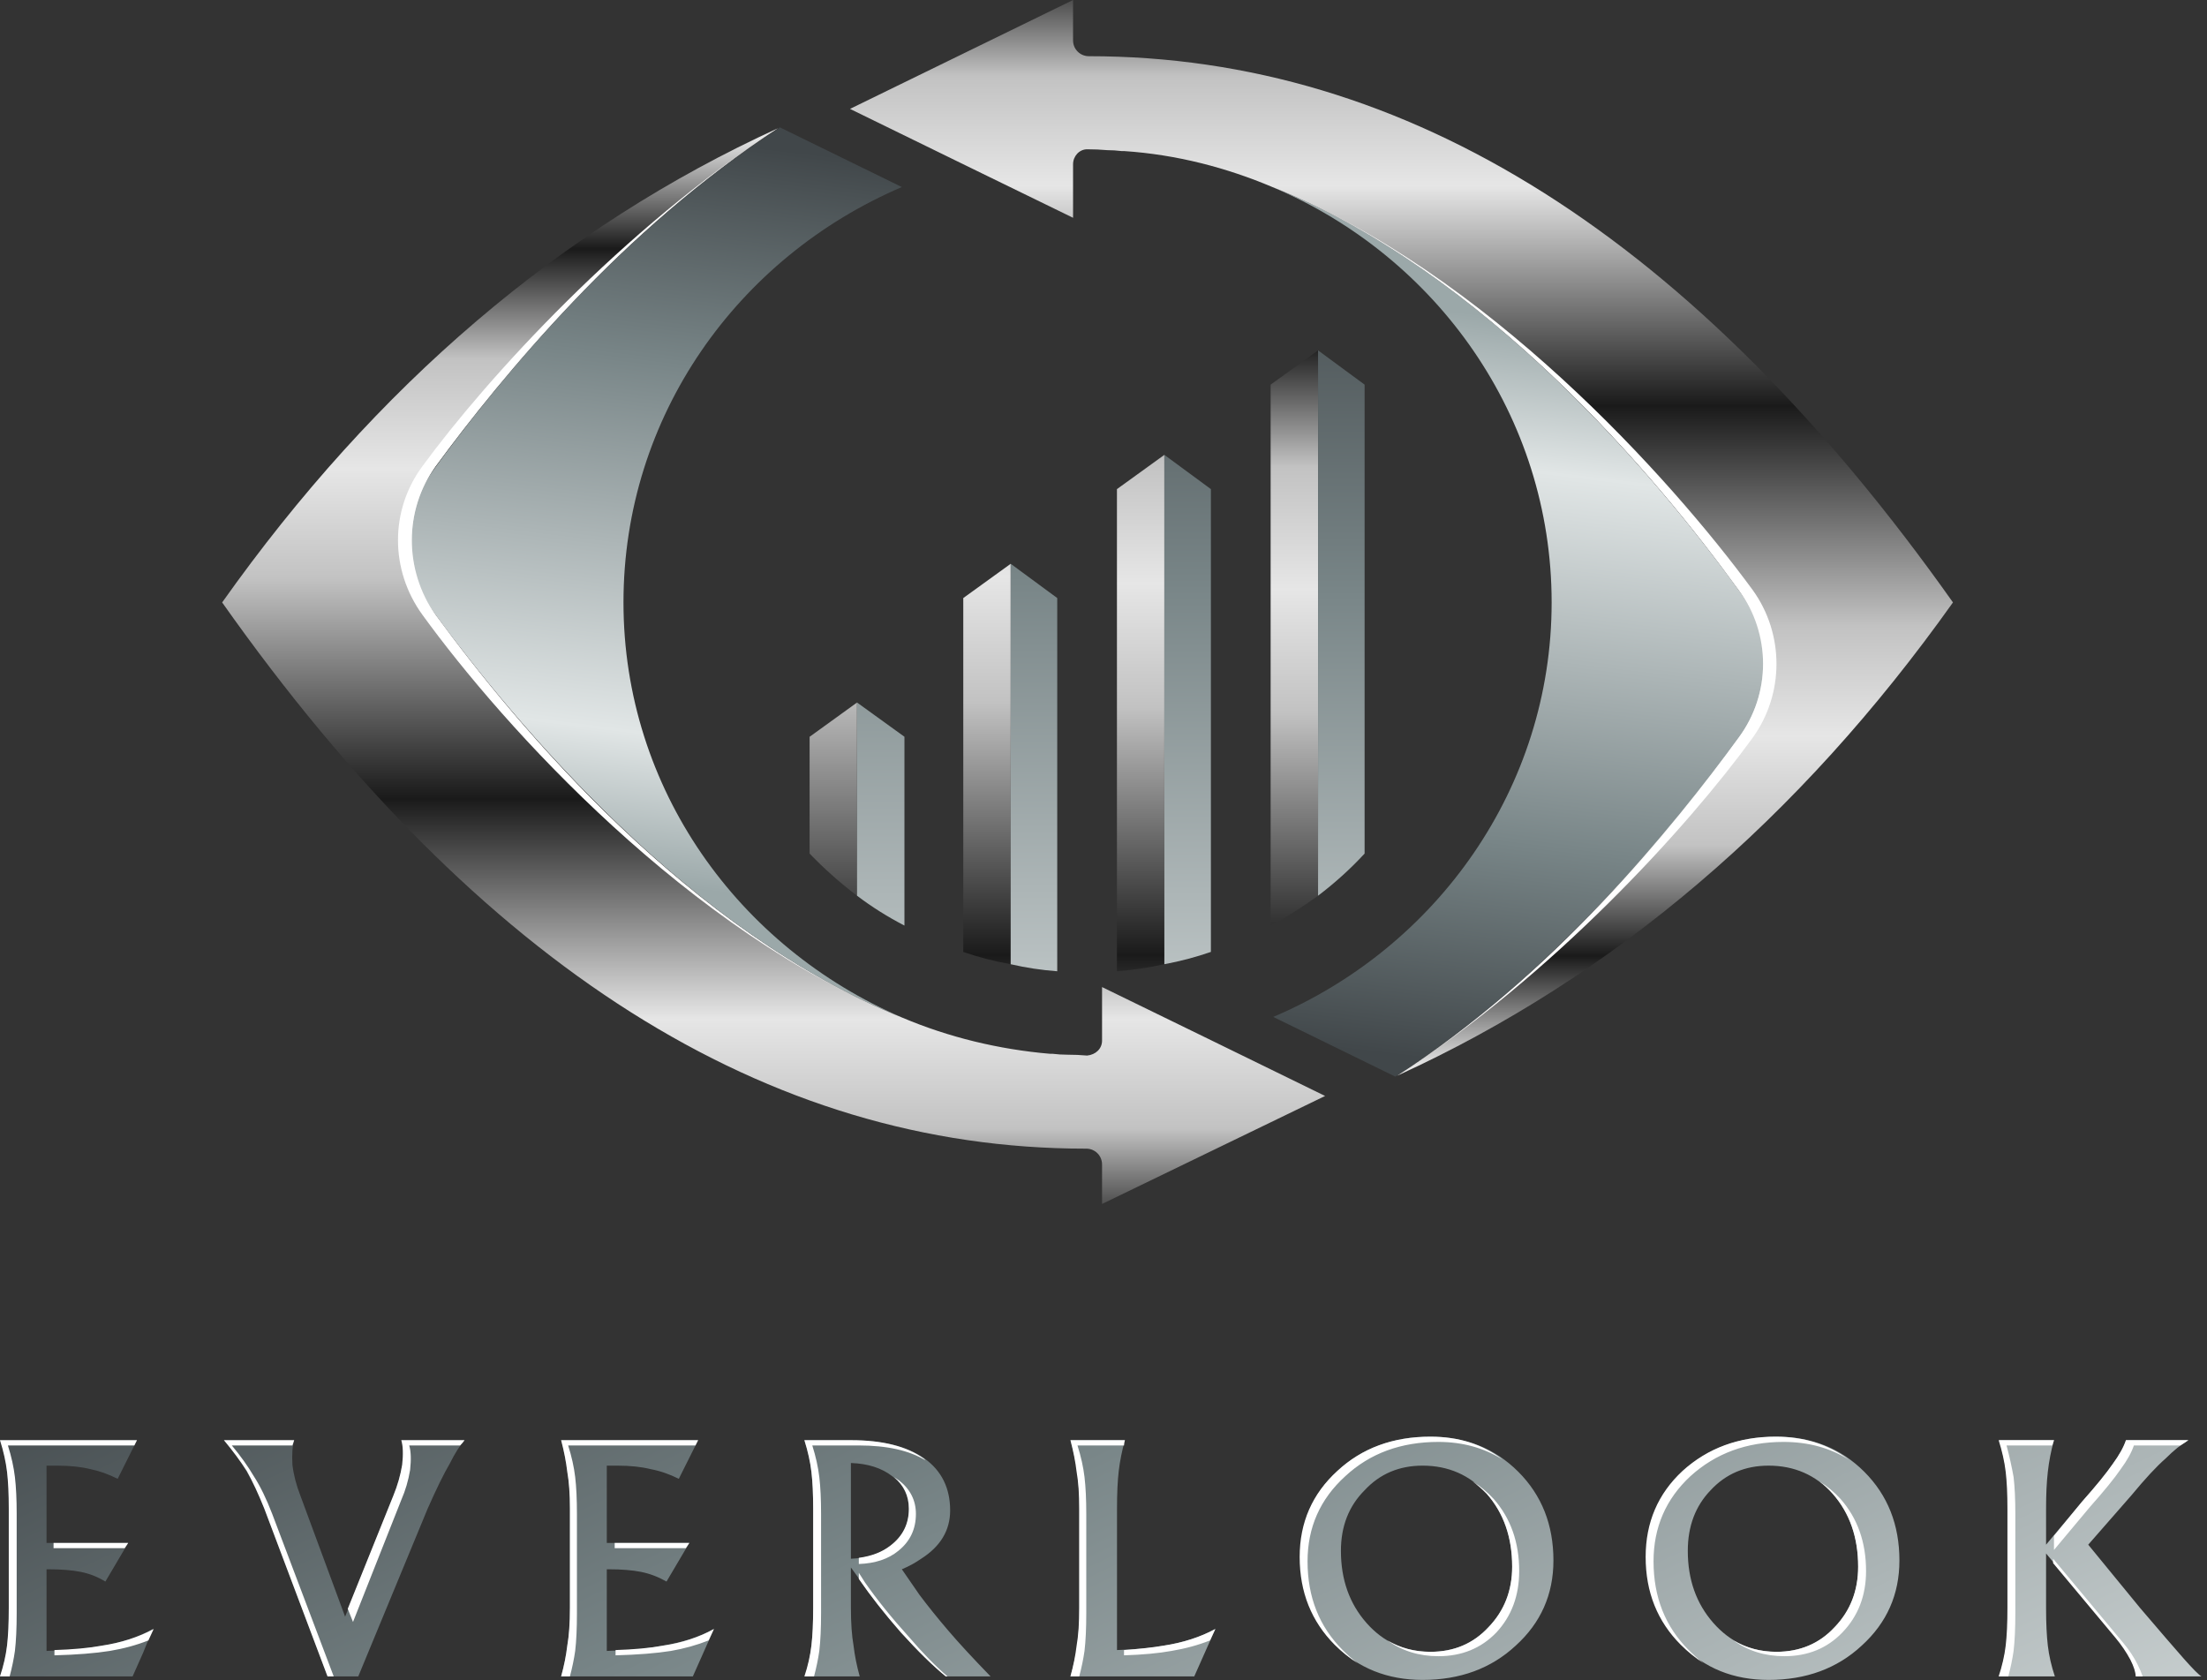 <svg width="134" height="102" viewBox="0 0 134 102" fill="none" xmlns="http://www.w3.org/2000/svg">
<rect x="0" y="0" width="134" height="102" fill="#333333" stroke="none"/>
<path d="M47.292 7.784C47.328 7.748 47.346 7.73 47.346 7.73L54.757 11.356C44.786 15.621 37.855 25.272 37.855 36.575C37.855 47.878 44.84 57.529 54.81 61.794C41.747 56.569 31.191 43.826 26.285 37.108C24.473 34.549 24.473 31.137 26.285 28.578C30.177 23.192 37.749 13.915 47.292 7.784Z" fill="url(#paint0_linear_1_145)"/>
<path d="M66.912 73.099V70.7C66.912 70.166 66.486 69.74 65.953 69.74C65.953 69.74 65.935 69.74 65.899 69.74C46.563 69.74 29.093 58.685 13.488 36.577C22.837 23.389 34.087 13.792 47.238 7.785C37.854 13.863 30.39 22.927 26.444 28.312C24.525 30.978 24.525 34.604 26.444 37.323C31.403 44.041 41.853 56.624 54.809 61.796C57.582 62.968 60.621 63.715 63.767 63.982C63.838 63.982 63.891 63.982 63.926 63.982C64.211 64.017 64.495 64.035 64.779 64.035C65.206 64.035 65.615 64.053 66.006 64.088C66.539 64.035 66.912 63.662 66.912 63.182V59.929L73.364 63.075L80.455 66.541L66.912 73.099Z" fill="url(#paint1_linear_1_145)"/>
<g style="mix-blend-mode:overlay">
<g style="mix-blend-mode:overlay">
<path d="M47.237 7.785C37.853 13.863 30.389 22.927 26.443 28.312C24.524 30.978 24.524 34.604 26.443 37.323C31.402 44.094 41.852 56.624 54.808 61.796C41.852 56.624 30.549 44.094 25.644 37.323C23.671 34.604 23.671 30.978 25.644 28.312C29.589 22.927 37.853 13.863 47.237 7.785Z" fill="white"/>
</g>
</g>
<path d="M84.718 65.368L77.307 61.742C87.224 57.53 94.209 47.826 94.209 36.577C94.209 25.273 87.224 15.569 77.254 11.357C90.317 16.529 100.873 29.325 105.725 36.043C107.591 38.602 107.591 42.015 105.779 44.574C101.886 49.906 94.315 59.236 84.718 65.368Z" fill="url(#paint2_linear_1_145)"/>
<path d="M65.152 0V2.453C65.152 2.986 65.579 3.412 66.112 3.412C85.448 3.412 102.936 14.467 118.576 36.576C109.228 49.727 97.978 59.307 84.826 65.314C94.21 59.289 101.621 50.172 105.566 44.786C107.539 42.121 107.539 38.495 105.566 35.829C100.661 29.058 90.158 16.475 77.255 11.357C74.483 10.184 71.443 9.384 68.244 9.171C68.209 9.171 68.156 9.171 68.084 9.171C67.8 9.135 67.516 9.117 67.231 9.117C66.84 9.082 66.432 9.064 66.005 9.064C65.525 9.064 65.152 9.49 65.152 9.97V13.223L58.701 10.077L51.609 6.611L65.152 0Z" fill="url(#paint3_linear_1_145)"/>
<g style="mix-blend-mode:overlay">
<g style="mix-blend-mode:overlay">
<path d="M84.827 65.312C94.211 59.288 101.622 50.224 105.567 44.785C107.54 42.12 107.54 38.494 105.567 35.828C100.662 29.057 90.159 16.474 77.256 11.355C90.159 16.474 101.462 29.057 106.42 35.828C108.34 38.494 108.34 42.12 106.42 44.785C102.475 50.224 94.211 59.288 84.827 65.312Z" fill="white"/>
</g>
</g>
<path d="M61.365 34.23V58.543C60.37 58.365 59.41 58.117 58.486 57.797V36.31L61.365 34.23Z" fill="url(#paint4_linear_1_145)"/>
<path d="M52.035 42.654V54.384C51.005 53.602 50.045 52.749 49.156 51.825V44.734L52.035 42.654Z" fill="url(#paint5_linear_1_145)"/>
<path d="M52.035 42.652L54.914 44.732V56.195C53.883 55.662 52.924 55.057 52.035 54.382V42.652Z" fill="url(#paint6_linear_1_145)"/>
<path d="M61.365 34.23L64.191 36.31V58.97C63.231 58.899 62.289 58.756 61.365 58.543V34.23Z" fill="url(#paint7_linear_1_145)"/>
<path d="M70.695 27.617V58.541C69.736 58.755 68.776 58.897 67.816 58.968V29.697L70.695 27.617Z" fill="url(#paint8_linear_1_145)"/>
<path d="M80.028 21.273V54.383C79.103 55.059 78.144 55.663 77.148 56.196V23.353L80.028 21.273Z" fill="url(#paint9_linear_1_145)"/>
<path d="M82.853 51.824C82 52.748 81.058 53.602 80.027 54.383V21.273L82.853 23.353V51.824Z" fill="url(#paint10_linear_1_145)"/>
<path d="M70.695 27.617L73.521 29.697V57.795C72.597 58.115 71.655 58.364 70.695 58.541V27.617Z" fill="url(#paint11_linear_1_145)"/>
<path fill-rule="evenodd" clip-rule="evenodd" d="M40.201 99.916C41.374 99.738 42.423 99.401 43.347 98.903L42.707 100.343L42.067 101.782H34.07C34.248 101.142 34.372 100.52 34.443 99.916C34.55 99.312 34.603 98.548 34.603 97.623V91.599C34.603 90.71 34.55 89.963 34.443 89.359C34.372 88.755 34.248 88.115 34.07 87.44H42.387L41.801 88.613L41.214 89.786C40.645 89.501 40.077 89.306 39.508 89.199C38.939 89.057 38.264 88.986 37.482 88.986H36.842V93.678H41.854L41.161 94.851L40.468 96.024C39.97 95.74 39.455 95.544 38.922 95.437C38.388 95.331 37.731 95.278 36.949 95.278H36.842V100.236C38.228 100.2 39.348 100.094 40.201 99.916ZM6.185 99.916C7.358 99.738 8.389 99.401 9.277 98.903L8.691 100.343L8.051 101.782H0C0.213 101.142 0.355 100.52 0.427 99.916C0.498 99.312 0.533 98.548 0.533 97.623V91.599C0.533 90.71 0.498 89.963 0.427 89.359C0.355 88.755 0.213 88.115 0 87.44H8.317L7.731 88.613L7.145 89.786C6.576 89.501 6.025 89.306 5.492 89.199C4.923 89.057 4.248 88.986 3.466 88.986H2.826V93.678H7.784L7.091 94.851L6.398 96.024C5.936 95.74 5.438 95.544 4.905 95.437C4.372 95.331 3.714 95.278 2.932 95.278H2.826V100.236C4.177 100.2 5.296 100.094 6.185 99.916ZM28.205 87.44C27.921 87.76 27.618 88.24 27.299 88.879C26.943 89.484 26.499 90.39 25.965 91.599L21.753 101.782H19.887L16.049 91.599C15.693 90.71 15.338 89.963 14.982 89.359C14.627 88.755 14.165 88.115 13.596 87.44H17.861C17.755 87.795 17.719 88.293 17.755 88.933C17.826 89.537 17.986 90.159 18.235 90.799L20.954 98.157L23.886 90.799C24.135 90.195 24.313 89.573 24.419 88.933C24.49 88.293 24.473 87.795 24.366 87.44H28.205ZM57.583 99.01C58.187 99.721 59.04 100.645 60.142 101.782H57.423C56.676 101.178 55.77 100.289 54.703 99.116C53.673 97.943 52.802 96.824 52.091 95.757L51.664 95.171V97.623C51.664 98.548 51.718 99.312 51.824 99.916C51.895 100.52 52.02 101.142 52.198 101.782H48.892C49.07 101.142 49.194 100.52 49.265 99.916C49.336 99.312 49.372 98.548 49.372 97.623V91.599C49.372 90.71 49.336 89.963 49.265 89.359C49.194 88.755 49.052 88.115 48.839 87.44H51.664C53.584 87.44 55.077 87.813 56.143 88.559C57.174 89.306 57.689 90.355 57.689 91.705C57.689 92.914 57.103 93.891 55.93 94.638C55.574 94.886 55.183 95.1 54.757 95.278L55.823 96.824C56.356 97.535 56.943 98.263 57.583 99.01ZM55.183 91.652C55.183 90.799 54.846 90.124 54.17 89.626C53.531 89.128 52.695 88.862 51.664 88.826V94.638C52.66 94.602 53.477 94.335 54.117 93.838C54.828 93.269 55.183 92.54 55.183 91.652ZM70.645 99.916C71.818 99.738 72.867 99.401 73.791 98.903L73.151 100.343L72.511 101.782H64.994C65.171 101.142 65.314 100.52 65.42 99.916C65.491 99.312 65.527 98.548 65.527 97.623V91.599C65.527 90.71 65.491 89.963 65.42 89.359C65.314 88.755 65.171 88.115 64.994 87.44H68.299C68.122 88.08 67.997 88.702 67.926 89.306C67.855 89.91 67.82 90.674 67.82 91.599V100.183C68.957 100.147 69.899 100.058 70.645 99.916ZM133.666 101.782H129.721C129.721 101.533 129.597 101.178 129.348 100.716C129.134 100.289 128.85 99.863 128.495 99.436L124.229 94.318V97.623C124.229 98.548 124.265 99.312 124.336 99.916C124.407 100.52 124.549 101.142 124.762 101.782H121.403C121.581 101.142 121.723 100.52 121.83 99.916C121.901 99.312 121.937 98.548 121.937 97.623V91.599C121.937 90.71 121.901 89.963 121.83 89.359C121.723 88.755 121.581 88.115 121.403 87.44H124.709C124.531 88.08 124.407 88.719 124.336 89.359C124.265 89.963 124.229 90.71 124.229 91.599V93.785L126.415 91.172C127.268 90.212 127.89 89.448 128.281 88.879C128.672 88.346 128.939 87.866 129.081 87.44H132.867C132.44 87.689 131.978 88.062 131.48 88.559C130.947 89.022 130.254 89.768 129.401 90.799L126.789 93.785L129.934 97.623C131.178 99.081 132.067 100.112 132.6 100.716C133.169 101.356 133.524 101.711 133.666 101.782ZM113.193 89.359C114.614 90.781 115.325 92.576 115.325 94.744C115.325 96.806 114.561 98.53 113.033 99.916C111.54 101.302 109.656 101.995 107.381 101.995C105.248 101.995 103.489 101.285 102.103 99.863C100.681 98.441 99.97 96.664 99.97 94.531C99.97 92.434 100.716 90.692 102.209 89.306C103.738 87.92 105.622 87.227 107.861 87.227C109.994 87.227 111.771 87.938 113.193 89.359ZM112.819 95.118C112.819 93.34 112.304 91.865 111.273 90.692C110.242 89.555 108.945 88.986 107.381 88.986C105.959 88.986 104.786 89.484 103.862 90.479C102.938 91.439 102.476 92.665 102.476 94.158C102.476 95.9 102.991 97.357 104.022 98.53C105.053 99.703 106.332 100.289 107.861 100.289C109.283 100.289 110.473 99.792 111.433 98.796C112.357 97.801 112.819 96.575 112.819 95.118ZM92.186 89.359C93.607 90.781 94.318 92.576 94.318 94.744C94.318 96.806 93.554 98.53 92.026 99.916C90.533 101.302 88.649 101.995 86.374 101.995C84.241 101.995 82.464 101.285 81.042 99.863C79.656 98.441 78.963 96.664 78.963 94.531C78.963 92.434 79.709 90.692 81.202 89.306C82.695 87.92 84.579 87.227 86.854 87.227C88.987 87.227 90.764 87.938 92.186 89.359ZM91.812 95.118C91.812 93.34 91.297 91.865 90.266 90.692C89.235 89.555 87.938 88.986 86.374 88.986C84.952 88.986 83.779 89.484 82.855 90.479C81.895 91.439 81.415 92.665 81.415 94.158C81.415 95.9 81.931 97.357 82.962 98.53C83.993 99.703 85.29 100.289 86.854 100.289C88.276 100.289 89.449 99.792 90.373 98.796C91.332 97.801 91.812 96.575 91.812 95.118Z" fill="url(#paint12_linear_1_145)"/>
<g style="mix-blend-mode:overlay">
<path fill-rule="evenodd" clip-rule="evenodd" d="M34.923 89.679C34.994 90.283 35.029 91.03 35.029 91.918V97.943C35.029 98.868 34.994 99.632 34.923 100.236C34.852 100.734 34.745 101.249 34.603 101.782H34.07C34.248 101.142 34.372 100.52 34.443 99.916C34.55 99.312 34.603 98.548 34.603 97.623V91.599C34.603 90.71 34.55 89.963 34.443 89.359C34.372 88.755 34.248 88.115 34.07 87.44H42.387L42.227 87.76H34.496C34.71 88.435 34.852 89.075 34.923 89.679ZM28.205 87.44C28.134 87.546 28.045 87.653 27.938 87.76H24.846C24.953 88.115 24.97 88.613 24.899 89.253C24.793 89.892 24.615 90.497 24.366 91.065L21.433 98.477L21.114 97.677L23.886 90.799C24.135 90.195 24.313 89.573 24.419 88.933C24.49 88.293 24.473 87.795 24.366 87.44H28.205ZM40.255 99.916C41.428 99.738 42.458 99.401 43.347 98.903L43.027 99.596C42.316 99.88 41.552 100.094 40.734 100.236C39.846 100.378 38.726 100.467 37.375 100.503V100.183C38.513 100.147 39.473 100.058 40.255 99.916ZM6.185 99.916C7.358 99.738 8.406 99.401 9.331 98.903L9.011 99.596C8.3 99.88 7.518 100.094 6.665 100.236C5.776 100.378 4.656 100.467 3.306 100.503V100.183C4.443 100.147 5.403 100.058 6.185 99.916ZM70.645 99.916C71.818 99.738 72.867 99.401 73.791 98.903L73.471 99.596C72.76 99.88 71.978 100.094 71.125 100.236C70.343 100.378 69.384 100.467 68.246 100.503V100.183C69.206 100.112 70.006 100.023 70.645 99.916ZM132.867 87.44C132.725 87.546 132.565 87.653 132.387 87.76H129.561C129.419 88.186 129.152 88.666 128.761 89.199C128.37 89.768 127.748 90.532 126.895 91.492L124.709 94.105V93.251L126.415 91.172C127.268 90.212 127.89 89.448 128.281 88.879C128.672 88.346 128.939 87.866 129.081 87.44H132.867ZM111.753 91.012C112.784 92.185 113.299 93.642 113.299 95.384C113.299 96.877 112.819 98.121 111.86 99.116C110.936 100.076 109.763 100.556 108.341 100.556C107.168 100.556 106.137 100.236 105.248 99.596C106.03 100.058 106.901 100.289 107.861 100.289C109.283 100.289 110.456 99.792 111.38 98.796C112.34 97.801 112.819 96.575 112.819 95.118C112.819 93.34 112.304 91.865 111.273 90.692C111.024 90.408 110.758 90.159 110.473 89.946C110.936 90.23 111.362 90.586 111.753 91.012ZM56.196 88.666C55.201 88.062 53.85 87.76 52.144 87.76H49.319C49.532 88.435 49.674 89.075 49.745 89.679C49.816 90.283 49.852 91.03 49.852 91.918V97.943C49.852 98.868 49.816 99.632 49.745 100.236C49.674 100.734 49.567 101.249 49.425 101.782H48.839C49.052 101.142 49.194 100.52 49.265 99.916C49.336 99.312 49.372 98.548 49.372 97.623V91.599C49.372 90.71 49.336 89.963 49.265 89.359C49.194 88.755 49.052 88.115 48.839 87.44H51.664C53.584 87.44 55.059 87.813 56.09 88.559C56.125 88.595 56.161 88.631 56.196 88.666ZM90.693 91.012C91.724 92.185 92.239 93.642 92.239 95.384C92.239 96.877 91.777 98.121 90.853 99.116C89.928 100.076 88.755 100.556 87.334 100.556C86.161 100.556 85.13 100.236 84.241 99.596C85.023 100.058 85.894 100.289 86.854 100.289C88.276 100.289 89.449 99.792 90.373 98.796C91.332 97.801 91.812 96.575 91.812 95.118C91.812 93.34 91.297 91.865 90.266 90.692C89.982 90.408 89.698 90.159 89.413 89.946C89.875 90.23 90.302 90.586 90.693 91.012ZM0.906 89.679C0.977 90.283 1.013 91.03 1.013 91.918V97.943C1.013 98.868 0.977 99.632 0.906 100.236C0.835 100.734 0.729 101.249 0.586 101.782H0C0.213 101.142 0.355 100.52 0.427 99.916C0.498 99.312 0.533 98.548 0.533 97.623V91.599C0.533 90.71 0.498 89.963 0.427 89.359C0.355 88.755 0.213 88.115 0 87.44H8.317L8.158 87.76H0.48C0.693 88.435 0.835 89.075 0.906 89.679ZM81.522 100.183C81.806 100.467 82.109 100.734 82.428 100.982C81.931 100.663 81.469 100.289 81.042 99.863C79.621 98.441 78.91 96.664 78.91 94.531C78.91 92.434 79.674 90.692 81.202 89.306C82.695 87.92 84.579 87.227 86.854 87.227C88.56 87.227 90.017 87.689 91.226 88.613C90.088 87.902 88.791 87.546 87.334 87.546C85.059 87.546 83.175 88.24 81.682 89.626C80.154 91.012 79.389 92.736 79.389 94.798C79.389 96.966 80.1 98.761 81.522 100.183ZM68.299 87.44C68.264 87.546 68.246 87.653 68.246 87.76H65.42C65.634 88.435 65.776 89.075 65.847 89.679C65.918 90.283 65.954 91.03 65.954 91.918V97.943C65.954 98.868 65.918 99.632 65.847 100.236C65.776 100.734 65.669 101.249 65.527 101.782H64.994C65.171 101.142 65.296 100.52 65.367 99.916C65.474 99.312 65.527 98.548 65.527 97.623V91.599C65.527 90.71 65.474 89.963 65.367 89.359C65.296 88.755 65.171 88.115 64.994 87.44H68.299ZM102.529 100.183C102.814 100.467 103.116 100.734 103.436 100.982C102.938 100.663 102.476 100.289 102.049 99.863C100.628 98.441 99.917 96.664 99.917 94.531C99.917 92.434 100.663 90.692 102.156 89.306C103.684 87.92 105.568 87.227 107.808 87.227C109.514 87.227 110.989 87.689 112.233 88.613C111.095 87.902 109.78 87.546 108.287 87.546C106.048 87.546 104.164 88.24 102.636 89.626C101.143 91.012 100.396 92.736 100.396 94.798C100.396 96.966 101.107 98.761 102.529 100.183ZM129.774 101.036C129.916 101.32 130.023 101.569 130.094 101.782H129.668C129.668 101.533 129.561 101.196 129.348 100.769C129.099 100.307 128.797 99.863 128.441 99.436L124.656 94.904V94.638L128.921 99.756C129.277 100.183 129.561 100.609 129.774 101.036ZM3.252 93.678H7.784L7.571 93.998H3.252V93.678ZM124.709 87.44C124.674 87.546 124.638 87.653 124.603 87.76H121.83C122.008 88.435 122.15 89.075 122.257 89.679C122.328 90.283 122.363 91.03 122.363 91.918V97.943C122.363 98.868 122.328 99.632 122.257 100.236C122.185 100.734 122.079 101.249 121.937 101.782H121.35C121.563 101.142 121.706 100.52 121.777 99.916C121.848 99.312 121.883 98.548 121.883 97.623V91.599C121.883 90.71 121.848 89.963 121.777 89.359C121.706 88.755 121.563 88.115 121.35 87.44H124.709ZM37.322 93.678H41.854L41.641 93.998H37.322V93.678ZM16.528 91.918L20.261 101.782H19.887L16.049 91.599C15.693 90.71 15.338 89.946 14.982 89.306C14.591 88.702 14.129 88.08 13.596 87.44H17.861C17.826 87.546 17.79 87.653 17.755 87.76H14.076C14.609 88.4 15.053 89.022 15.409 89.626C15.8 90.23 16.173 90.994 16.528 91.918ZM57.529 101.782H57.423C56.641 101.142 55.734 100.254 54.703 99.116C53.708 97.979 52.855 96.895 52.144 95.864V95.491L52.517 96.077C53.264 97.144 54.153 98.246 55.183 99.383C56.036 100.378 56.819 101.178 57.529 101.782ZM55.183 91.599C55.183 90.817 54.881 90.177 54.277 89.679C54.384 89.75 54.49 89.821 54.597 89.892C55.272 90.426 55.61 91.101 55.61 91.918C55.61 92.843 55.255 93.589 54.544 94.158C53.939 94.655 53.14 94.922 52.144 94.958V94.584C52.926 94.478 53.566 94.229 54.064 93.838C54.81 93.269 55.183 92.523 55.183 91.599Z" fill="white"/>
</g>
<defs>
<linearGradient id="paint0_linear_1_145" x1="61.901" y1="10.823" x2="56.516" y2="55.716" gradientUnits="userSpaceOnUse">
<stop stop-color="#41474A"/>
<stop offset="0.3" stop-color="#788587"/>
<stop offset="0.8" stop-color="#E1E6E6"/>
<stop offset="1" stop-color="#9BA8A9"/>
</linearGradient>
<linearGradient id="paint1_linear_1_145" x1="81.521" y1="8.425" x2="81.521" y2="75.231" gradientUnits="userSpaceOnUse">
<stop stop-color="#E6E6E6"/>
<stop offset="0.1" stop-color="#1A1A1A"/>
<stop offset="0.2" stop-color="#C2C2C2"/>
<stop offset="0.3" stop-color="#E6E6E6"/>
<stop offset="0.4" stop-color="#C2C2C2"/>
<stop offset="0.6" stop-color="#1A1A1A"/>
<stop offset="0.8" stop-color="#E6E6E6"/>
<stop offset="0.9" stop-color="#C2C2C2"/>
<stop offset="1" stop-color="#1A1A1A"/>
</linearGradient>
<linearGradient id="paint2_linear_1_145" x1="70.163" y1="62.329" x2="75.548" y2="17.382" gradientUnits="userSpaceOnUse">
<stop stop-color="#41474A"/>
<stop offset="0.3" stop-color="#788587"/>
<stop offset="0.8" stop-color="#E1E6E6"/>
<stop offset="1" stop-color="#9BA8A9"/>
</linearGradient>
<linearGradient id="paint3_linear_1_145" x1="50.543" y1="64.727" x2="50.543" y2="-2.079" gradientUnits="userSpaceOnUse">
<stop stop-color="#E6E6E6"/>
<stop offset="0.1" stop-color="#1A1A1A"/>
<stop offset="0.2" stop-color="#C2C2C2"/>
<stop offset="0.3" stop-color="#E6E6E6"/>
<stop offset="0.4" stop-color="#C2C2C2"/>
<stop offset="0.6" stop-color="#1A1A1A"/>
<stop offset="0.8" stop-color="#E6E6E6"/>
<stop offset="0.9" stop-color="#C2C2C2"/>
<stop offset="1" stop-color="#1A1A1A"/>
</linearGradient>
<linearGradient id="paint4_linear_1_145" x1="62.432" y1="11.944" x2="62.432" y2="88.721" gradientUnits="userSpaceOnUse">
<stop stop-color="#E6E6E6"/>
<stop offset="0.1" stop-color="#1A1A1A"/>
<stop offset="0.2" stop-color="#C2C2C2"/>
<stop offset="0.3" stop-color="#E6E6E6"/>
<stop offset="0.4" stop-color="#C2C2C2"/>
<stop offset="0.6" stop-color="#1A1A1A"/>
<stop offset="0.8" stop-color="#E6E6E6"/>
<stop offset="0.9" stop-color="#C2C2C2"/>
<stop offset="1" stop-color="#1A1A1A"/>
</linearGradient>
<linearGradient id="paint5_linear_1_145" x1="53.102" y1="7.572" x2="53.102" y2="93.039" gradientUnits="userSpaceOnUse">
<stop stop-color="#E6E6E6"/>
<stop offset="0.1" stop-color="#1A1A1A"/>
<stop offset="0.2" stop-color="#C2C2C2"/>
<stop offset="0.3" stop-color="#E6E6E6"/>
<stop offset="0.4" stop-color="#C2C2C2"/>
<stop offset="0.6" stop-color="#1A1A1A"/>
<stop offset="0.8" stop-color="#E6E6E6"/>
<stop offset="0.9" stop-color="#C2C2C2"/>
<stop offset="1" stop-color="#1A1A1A"/>
</linearGradient>
<linearGradient id="paint6_linear_1_145" x1="55.981" y1="8.583" x2="55.981" y2="91.598" gradientUnits="userSpaceOnUse">
<stop stop-color="#41474A"/>
<stop offset="0.3" stop-color="#788587"/>
<stop offset="0.8" stop-color="#E1E6E6"/>
<stop offset="1" stop-color="#9BA8A9"/>
</linearGradient>
<linearGradient id="paint7_linear_1_145" x1="65.257" y1="11.944" x2="65.257" y2="88.667" gradientUnits="userSpaceOnUse">
<stop stop-color="#41474A"/>
<stop offset="0.3" stop-color="#788587"/>
<stop offset="0.8" stop-color="#E1E6E6"/>
<stop offset="1" stop-color="#9BA8A9"/>
</linearGradient>
<linearGradient id="paint8_linear_1_145" x1="71.762" y1="12.848" x2="71.762" y2="88.079" gradientUnits="userSpaceOnUse">
<stop stop-color="#E6E6E6"/>
<stop offset="0.1" stop-color="#1A1A1A"/>
<stop offset="0.2" stop-color="#C2C2C2"/>
<stop offset="0.3" stop-color="#E6E6E6"/>
<stop offset="0.4" stop-color="#C2C2C2"/>
<stop offset="0.6" stop-color="#1A1A1A"/>
<stop offset="0.8" stop-color="#E6E6E6"/>
<stop offset="0.9" stop-color="#C2C2C2"/>
<stop offset="1" stop-color="#1A1A1A"/>
</linearGradient>
<linearGradient id="paint9_linear_1_145" x1="81.094" y1="13.383" x2="81.094" y2="88.08" gradientUnits="userSpaceOnUse">
<stop stop-color="#E6E6E6"/>
<stop offset="0.1" stop-color="#1A1A1A"/>
<stop offset="0.2" stop-color="#C2C2C2"/>
<stop offset="0.3" stop-color="#E6E6E6"/>
<stop offset="0.4" stop-color="#C2C2C2"/>
<stop offset="0.6" stop-color="#1A1A1A"/>
<stop offset="0.8" stop-color="#E6E6E6"/>
<stop offset="0.9" stop-color="#C2C2C2"/>
<stop offset="1" stop-color="#1A1A1A"/>
</linearGradient>
<linearGradient id="paint10_linear_1_145" x1="83.919" y1="13.329" x2="83.919" y2="88.293" gradientUnits="userSpaceOnUse">
<stop stop-color="#41474A"/>
<stop offset="0.3" stop-color="#788587"/>
<stop offset="0.8" stop-color="#E1E6E6"/>
<stop offset="1" stop-color="#9BA8A9"/>
</linearGradient>
<linearGradient id="paint11_linear_1_145" x1="74.588" y1="12.848" x2="74.588" y2="88.132" gradientUnits="userSpaceOnUse">
<stop stop-color="#41474A"/>
<stop offset="0.3" stop-color="#788587"/>
<stop offset="0.8" stop-color="#E1E6E6"/>
<stop offset="1" stop-color="#9BA8A9"/>
</linearGradient>
<linearGradient id="paint12_linear_1_145" x1="106.848" y1="30.444" x2="155.793" y2="133.079" gradientUnits="userSpaceOnUse">
<stop stop-color="#41474A"/>
<stop offset="0.3" stop-color="#788587"/>
<stop offset="0.8" stop-color="#E1E6E6"/>
<stop offset="1" stop-color="#9BA8A9"/>
</linearGradient>
</defs>
</svg>
